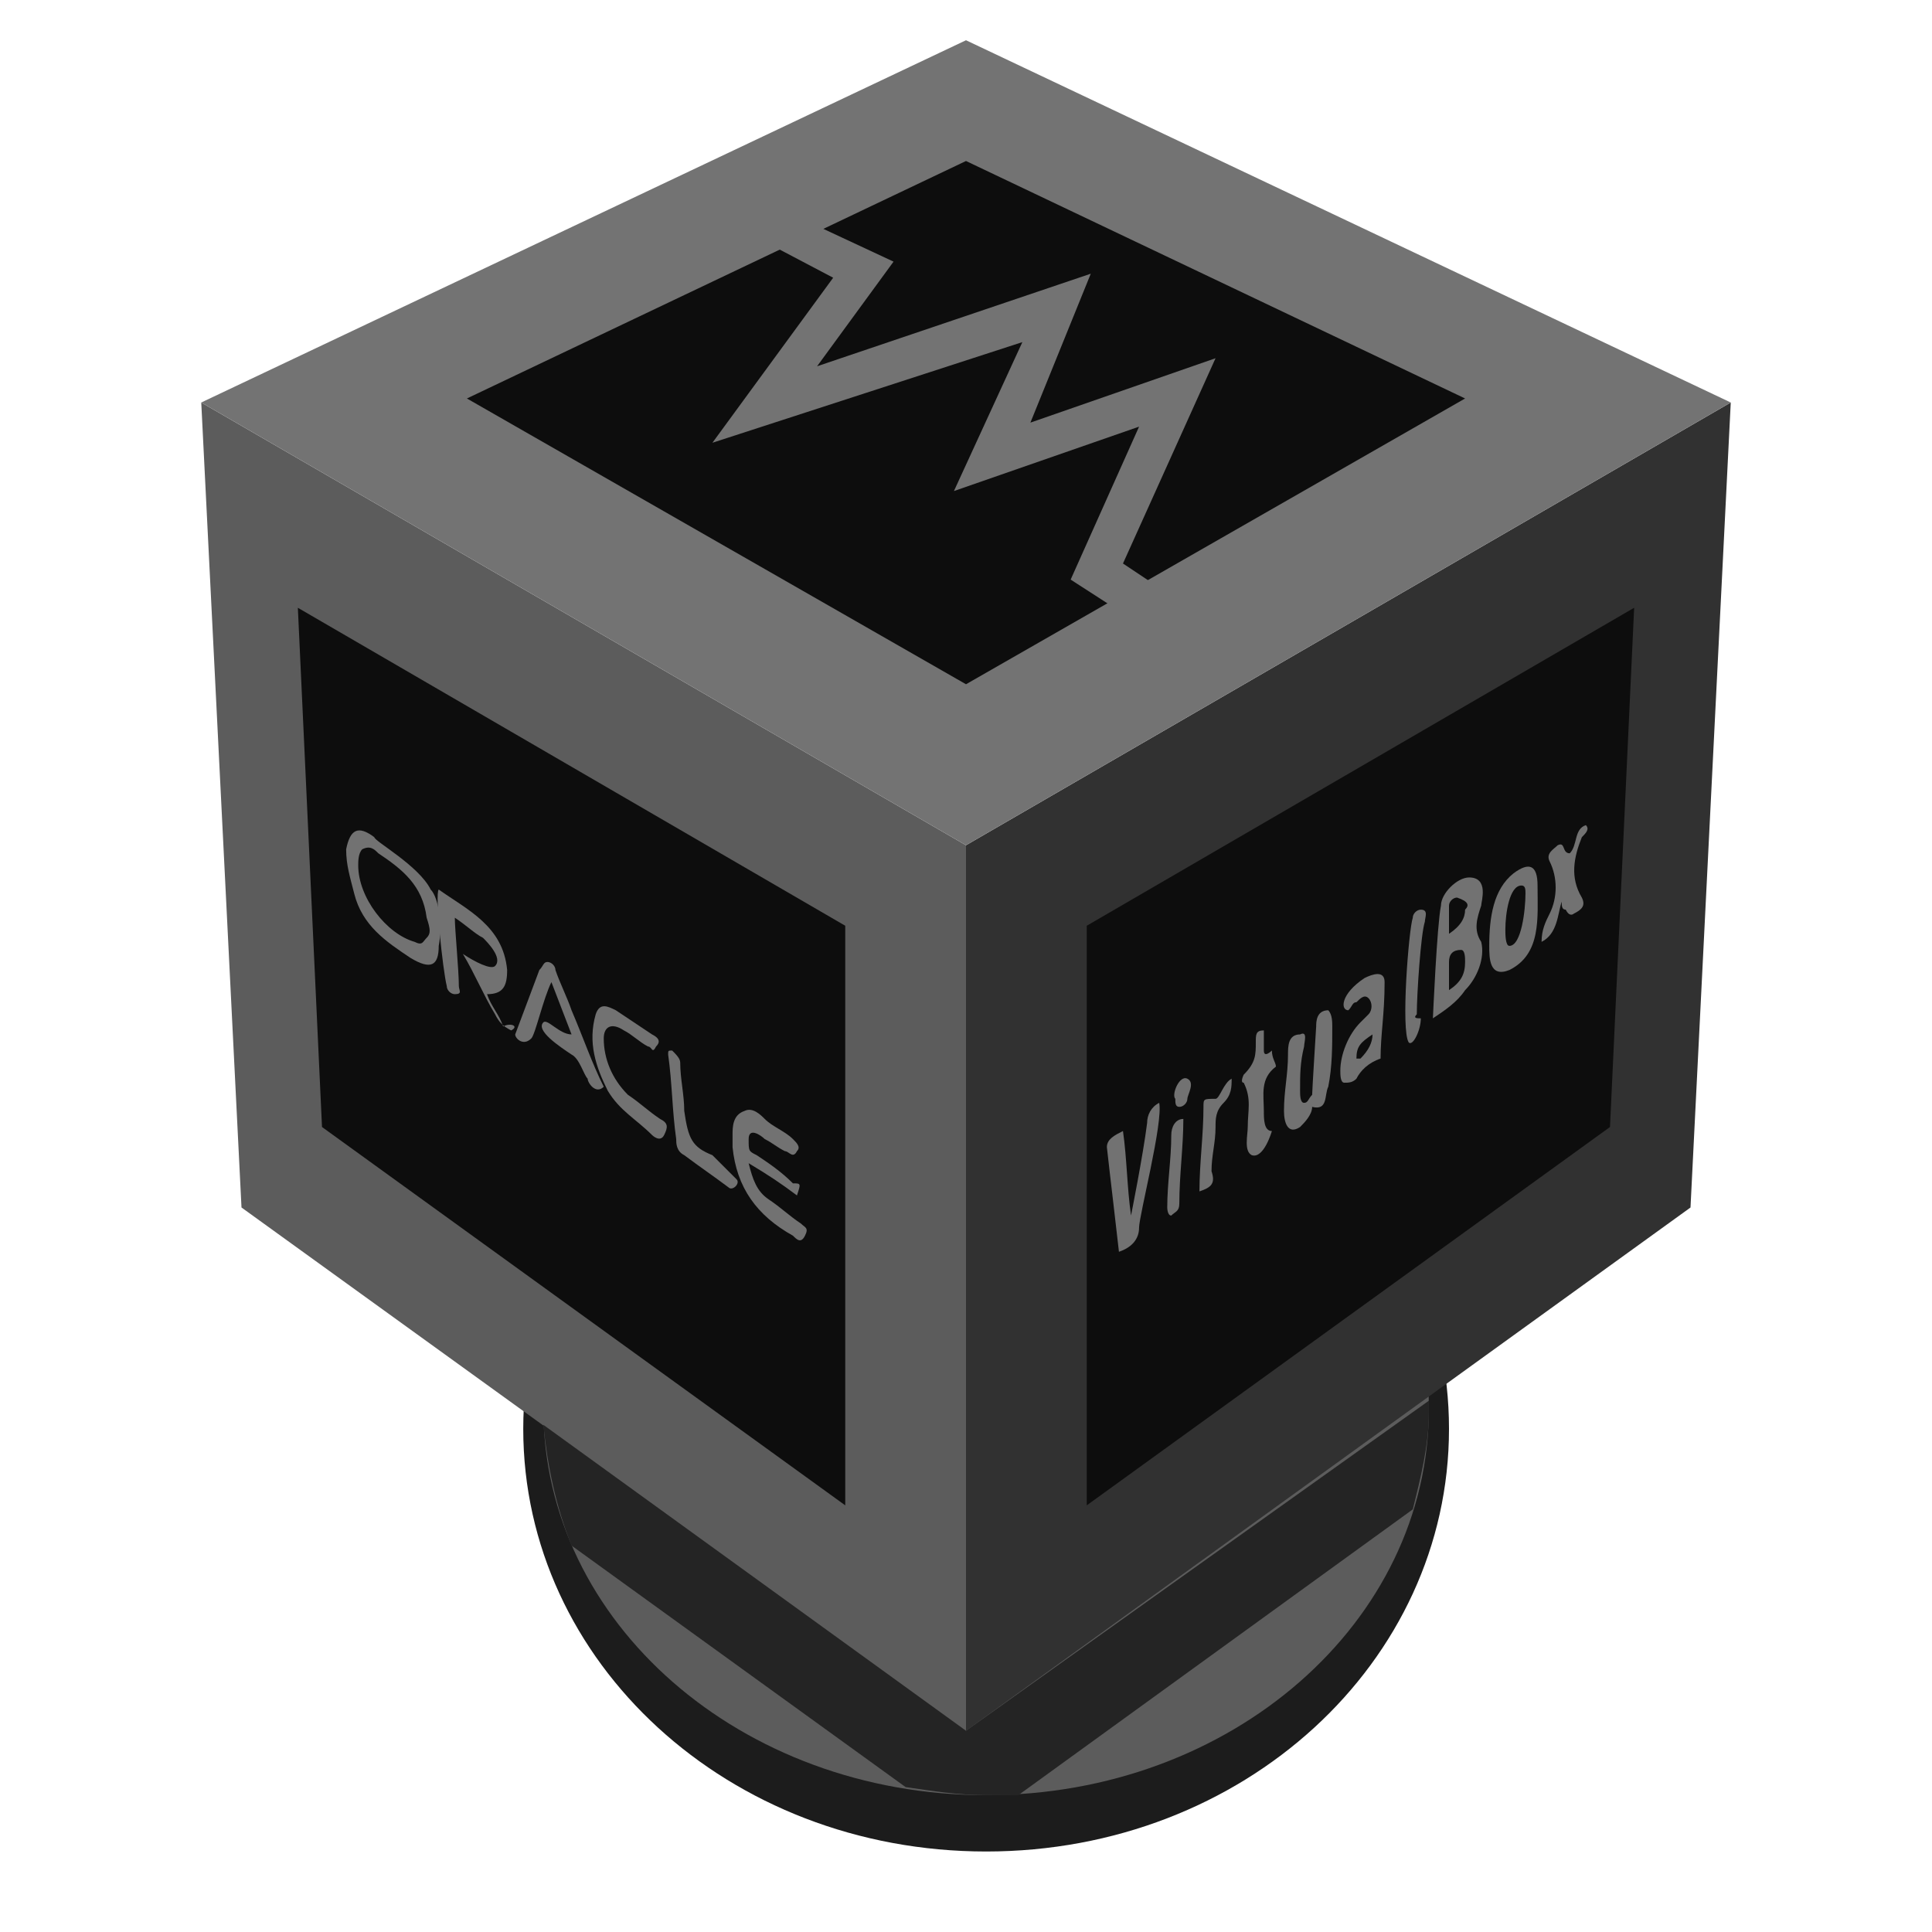 <?xml version="1.0" encoding="utf-8"?>
<!-- Generator: Adobe Illustrator 21.0.2, SVG Export Plug-In . SVG Version: 6.00 Build 0)  -->
<svg xmlns="http://www.w3.org/2000/svg" xmlns:xlink="http://www.w3.org/1999/xlink" version="1.1" id="Layer_1" x="0px" y="0px" viewBox="0 0 48 48" style="enable-background:new 0 0 48 48;" xml:space="preserve" width="48px" height="48px">
<g id="surface1">
	<path style="fill:rgb(28,28,28);" d="M36,35.5C36,29.7,30.9,25,24.5,25S13,29.7,13,35.5S18.1,46,24.5,46S36,41.3,36,35.5z"/>
	<path style="fill:rgb(92,92,92);" d="M35.5,35c0-5.3-4.9-9.6-11-9.6s-11,4.3-11,9.6s4.9,9.6,11,9.6S35.5,40.3,35.5,35z"/>
	<path style="fill:rgb(92,92,92);" d="M5,10l19,11v22L6,30L5,10z"/>
	<path style="fill:rgb(49,49,49);" d="M43,10L24,21v22l18-13L43,10z"/>
	<path style="fill:rgb(36,36,36);" d="M24.5,44.6c0.3,0,0.5,0,0.8,0l9.8-7.1c0.2-0.8,0.4-1.6,0.4-2.4c0-0.1,0-0.2,0-0.3L24,43l-10.5-7.6   c0.1,1,0.3,2,0.7,3l8.3,6C23.2,44.5,23.8,44.6,24.5,44.6z"/>
	<path style="fill:rgb(115,115,115);" d="M5,10l19,11l19-11L24,1L5,10z"/>
	<path style="fill:rgb(13,13,13);" d="M11.6,9.9L24,17l12.4-7.1L24,4L11.6,9.9z"/>
	<path style="fill:rgb(13,13,13);" d="M40,28l0.6-12.9L27,23v14.4L40,28z"/>
	<path style="fill:rgb(13,13,13);" d="M8,28L7.4,15.1L21,23v14.4L8,28z"/>
	<polygon style="fill:rgb(115,115,115);" points="29.7,16.4 26.6,14.4 28.3,10.6 23.7,12.2 25.4,8.5 17.7,11 20.7,6.9 18.8,5.9 19.2,5.1    22.2,6.5 20.3,9.1 27.1,6.8 25.6,10.5 30.2,8.9 27.9,14 30.3,15.6  "/>
	<path style="fill:rgb(114,114,114);" d="M28.8,27.4c0.1,0.5-0.5,2.8-0.5,3.1c0,0.3-0.2,0.5-0.5,0.6c-0.1-0.9-0.2-1.7-0.3-2.6   c0-0.2,0.2-0.3,0.4-0.4c0.1,0.7,0.1,1.4,0.2,2.1c0,0,0.3-1.5,0.4-2.3C28.5,27.7,28.6,27.5,28.8,27.4z"/>
	<path style="fill:rgb(114,114,114);" d="M38.8,22.4c-0.1,0.3-0.1,0.8-0.5,1c0-0.3,0.1-0.5,0.2-0.7c0.2-0.4,0.2-0.9,0-1.3   c-0.1-0.2,0.1-0.3,0.2-0.4c0.2-0.1,0.1,0.2,0.3,0.2c0.2-0.2,0.1-0.6,0.4-0.7c0.1,0.1,0,0.2-0.1,0.3c-0.2,0.5-0.3,1,0,1.5   c0.1,0.2,0,0.3-0.2,0.4c0,0-0.1,0.1-0.2-0.1C38.8,22.6,38.8,22.5,38.8,22.4z"/>
	<path style="fill:rgb(114,114,114);" d="M29,30c0-0.6,0.1-1.2,0.1-1.8c0-0.2,0.1-0.4,0.3-0.4c0,0.7-0.1,1.4-0.1,2.1c0,0.2-0.1,0.2-0.2,0.3   C29,30.2,29,30,29,30z"/>
	<path style="fill:rgb(114,114,114);" d="M29.5,26.8c0.2,0.1,0,0.4,0,0.5c0,0.1-0.1,0.2-0.2,0.2c-0.1,0-0.1-0.1-0.1-0.2   C29.1,27.2,29.3,26.7,29.5,26.8z"/>
	<path style="fill:rgb(114,114,114);" d="M19.8,29.7c-0.4-0.3-0.7-0.5-1.2-0.8c0.1,0.4,0.2,0.7,0.5,0.9c0.3,0.2,0.5,0.4,0.8,0.6   c0.1,0.1,0.2,0.1,0.1,0.3c-0.1,0.2-0.2,0.1-0.3,0c-0.9-0.5-1.4-1.2-1.5-2.2c0-0.1,0-0.2,0-0.3c0-0.2,0-0.5,0.3-0.6   c0.2-0.1,0.4,0.1,0.5,0.2c0.2,0.2,0.5,0.3,0.7,0.5c0.1,0.1,0.2,0.2,0.1,0.3c-0.1,0.2-0.2,0-0.3,0c-0.2-0.1-0.3-0.2-0.5-0.3   c-0.1-0.1-0.4-0.3-0.4,0c0,0.3,0,0.3,0.2,0.4c0.3,0.2,0.6,0.4,0.9,0.7C19.9,29.4,19.9,29.4,19.8,29.7z"/>
	<path style="fill:rgb(114,114,114);" d="M18.3,29.3c0.1,0.1-0.1,0.3-0.2,0.2c-0.4-0.3-0.7-0.5-1.1-0.8c-0.2-0.1-0.2-0.3-0.2-0.4   c-0.1-0.7-0.1-1.4-0.2-2.1c0-0.1,0-0.1,0.1-0.1c0.1,0.1,0.2,0.2,0.2,0.3c0,0.4,0.1,0.8,0.1,1.2c0.1,0.7,0.2,0.9,0.7,1.1   C17.9,28.9,18,29,18.3,29.3z"/>
	<path style="fill:rgb(114,114,114);" d="M29.8,29.6c0-0.7,0.1-1.4,0.1-2.1c0-0.2,0-0.2,0.3-0.2c0.1,0,0.2-0.4,0.4-0.5c0,0.2,0,0.4-0.2,0.6   c-0.2,0.2-0.2,0.4-0.2,0.6c0,0.4-0.1,0.7-0.1,1.1C30.2,29.4,30.1,29.5,29.8,29.6z"/>
	<path style="fill:rgb(114,114,114);" d="M35.3,25.3c-0.1,0-0.2,0-0.1-0.1c0-0.5,0.1-2,0.2-2.3c0-0.1,0.1-0.3-0.1-0.3c-0.1,0-0.2,0.1-0.2,0.2   c-0.1,0.3-0.3,2.8-0.1,3.1C35.1,26,35.3,25.6,35.3,25.3z"/>
	<path style="fill:rgb(114,114,114);" d="M31.6,26.1c0,0-0.2,0.2-0.2,0c0-0.2,0-0.3,0-0.5c-0.2,0-0.2,0.1-0.2,0.3c0,0.3,0,0.5-0.3,0.8   c0,0-0.1,0.2,0,0.2c0.2,0.4,0.1,0.7,0.1,1.1c0,0.2-0.1,0.6,0.1,0.7c0.3,0.1,0.5-0.6,0.5-0.6c-0.2,0-0.2-0.3-0.2-0.5   c0-0.4-0.1-0.8,0.3-1.1C31.7,26.4,31.6,26.3,31.6,26.1z"/>
	<path style="fill:rgb(114,114,114);" d="M37.6,21.7c-0.5,0.4-0.6,1.1-0.6,1.8c0,0.3,0,0.8,0.5,0.6c0.8-0.4,0.7-1.3,0.7-2.1   C38.2,21.5,38,21.4,37.6,21.7z M37.5,23.5c-0.1,0-0.1-0.3-0.1-0.4c0-0.4,0.1-1.1,0.4-1.1c0.1,0,0.1,0.1,0.1,0.2   C37.9,22.6,37.8,23.5,37.5,23.5z"/>
	<path style="fill:rgb(114,114,114);" d="M12.7,25.6c-0.2-0.1-0.3-0.2-0.4-0.4c-0.3-0.5-0.5-1-0.8-1.5c0.3,0.2,0.7,0.4,0.8,0.3   c0.2-0.2-0.2-0.6-0.3-0.7c-0.2-0.1-0.4-0.3-0.7-0.5c0,0.3,0.1,1.3,0.1,1.7c0,0.1,0.1,0.2-0.1,0.2c-0.1,0-0.2-0.1-0.2-0.2   c-0.1-0.4-0.3-2.3-0.2-2.4c0.7,0.5,1.6,0.9,1.7,2c0,0.4-0.1,0.6-0.5,0.6c0.1,0.3,0.3,0.5,0.4,0.8C12.7,25.4,12.9,25.5,12.7,25.6z"/>
	<path style="fill:rgb(114,114,114);" d="M16.4,27.8c-0.3-0.2-0.5-0.4-0.8-0.6c-0.4-0.4-0.6-0.9-0.6-1.4c0-0.3,0.2-0.4,0.5-0.2   c0.2,0.1,0.4,0.3,0.6,0.4c0.1,0,0.1,0.2,0.2,0c0.1-0.1,0.1-0.2-0.1-0.3c-0.3-0.2-0.6-0.4-0.9-0.6c-0.2-0.1-0.4-0.2-0.5,0.1   c-0.2,0.7,0,1.3,0.3,1.9c0.3,0.5,0.7,0.7,1.1,1.1c0,0,0.2,0.2,0.3,0C16.6,28,16.6,27.9,16.4,27.8z"/>
	<path style="fill:rgb(114,114,114);" d="M10.7,22.1c-0.3-0.6-1.4-1.2-1.4-1.3c-0.4-0.3-0.6-0.2-0.7,0.3c0,0.4,0.1,0.7,0.2,1.1   c0.2,0.8,0.8,1.2,1.4,1.6c0.5,0.3,0.7,0.2,0.7-0.3C11,23,10.9,22.3,10.7,22.1z M10.6,23.3c-0.1,0.1-0.1,0.2-0.3,0.1   c-0.7-0.2-1.4-1.1-1.4-1.9c0-0.1,0-0.3,0.1-0.4c0.2-0.1,0.3,0,0.4,0.1c0.6,0.4,1.1,0.8,1.2,1.6C10.7,23.1,10.7,23.2,10.6,23.3z"/>
	<path style="fill:rgb(114,114,114);" d="M36.8,23.4c-0.2-0.3-0.1-0.6,0-0.9c0-0.1,0.2-0.7-0.3-0.7c-0.3,0-0.7,0.4-0.7,0.7   c-0.1,0.5-0.2,2.8-0.2,2.8c0.3-0.2,0.6-0.4,0.8-0.7C36.7,24.3,36.9,23.8,36.8,23.4z M36.4,23.9c0,0.3-0.1,0.5-0.4,0.7   c0-0.3,0-0.5,0-0.7c0-0.2,0.1-0.3,0.3-0.3C36.4,23.6,36.4,23.8,36.4,23.9z M36.4,22.6c0,0.2-0.1,0.4-0.4,0.6c0-0.3,0-0.5,0-0.7   c0-0.1,0.1-0.2,0.2-0.2C36.5,22.4,36.5,22.5,36.4,22.6z"/>
	<path style="fill:rgb(114,114,114);" d="M33,25.1c-0.3,0-0.3,0.3-0.3,0.4c0,0-0.1,1.6-0.1,1.7c-0.1,0.1-0.1,0.2-0.2,0.2   c-0.1,0-0.1-0.2-0.1-0.3c0-0.4,0-0.7,0.1-1.1c0-0.1,0.1-0.4-0.1-0.3c-0.3,0-0.3,0.3-0.3,0.5c0,0.5-0.1,0.9-0.1,1.4   c0,0.3,0.1,0.6,0.4,0.4c0.1-0.1,0.3-0.3,0.3-0.5c0.4,0.1,0.3-0.3,0.4-0.5c0.1-0.5,0.1-1,0.1-1.5C33.1,25.4,33.1,25.2,33,25.1z"/>
	<path style="fill:rgb(114,114,114);" d="M14.2,25.1c-0.1-0.3-0.3-0.7-0.4-1c0-0.1-0.1-0.2-0.2-0.2c-0.1,0-0.1,0.1-0.2,0.2l-0.6,1.6   c0,0.1,0.2,0.3,0.4,0.1c0.1-0.1,0.3-1,0.5-1.4l0.5,1.3c-0.3,0-0.6-0.4-0.7-0.3c-0.2,0.2,0.4,0.6,0.7,0.8c0.2,0.1,0.3,0.5,0.4,0.6   c0,0.1,0.2,0.4,0.4,0.2C14.7,26.4,14.5,25.8,14.2,25.1z"/>
	<path style="fill:rgb(114,114,114);" d="M33.9,24.3c-0.6,0.4-0.6,0.8-0.4,0.8c0.1-0.1,0.1-0.2,0.2-0.2c0.1-0.1,0.2-0.2,0.3-0.1   s0.1,0.3,0,0.4c-0.1,0.1-0.1,0.1-0.2,0.2c-0.3,0.3-0.5,0.8-0.5,1.2c0,0.1,0,0.3,0.1,0.3c0.1,0,0.2,0,0.3-0.1   c0.1-0.2,0.3-0.4,0.6-0.5c0-0.6,0.1-1.1,0.1-1.9C34.4,24.1,34.1,24.2,33.9,24.3z M33.8,26.3c-0.1,0-0.1,0-0.1,0   c0-0.3,0.1-0.4,0.4-0.6c0,0,0,0,0,0C34.1,25.9,34,26.1,33.8,26.3z"/>
</g>
</svg>
